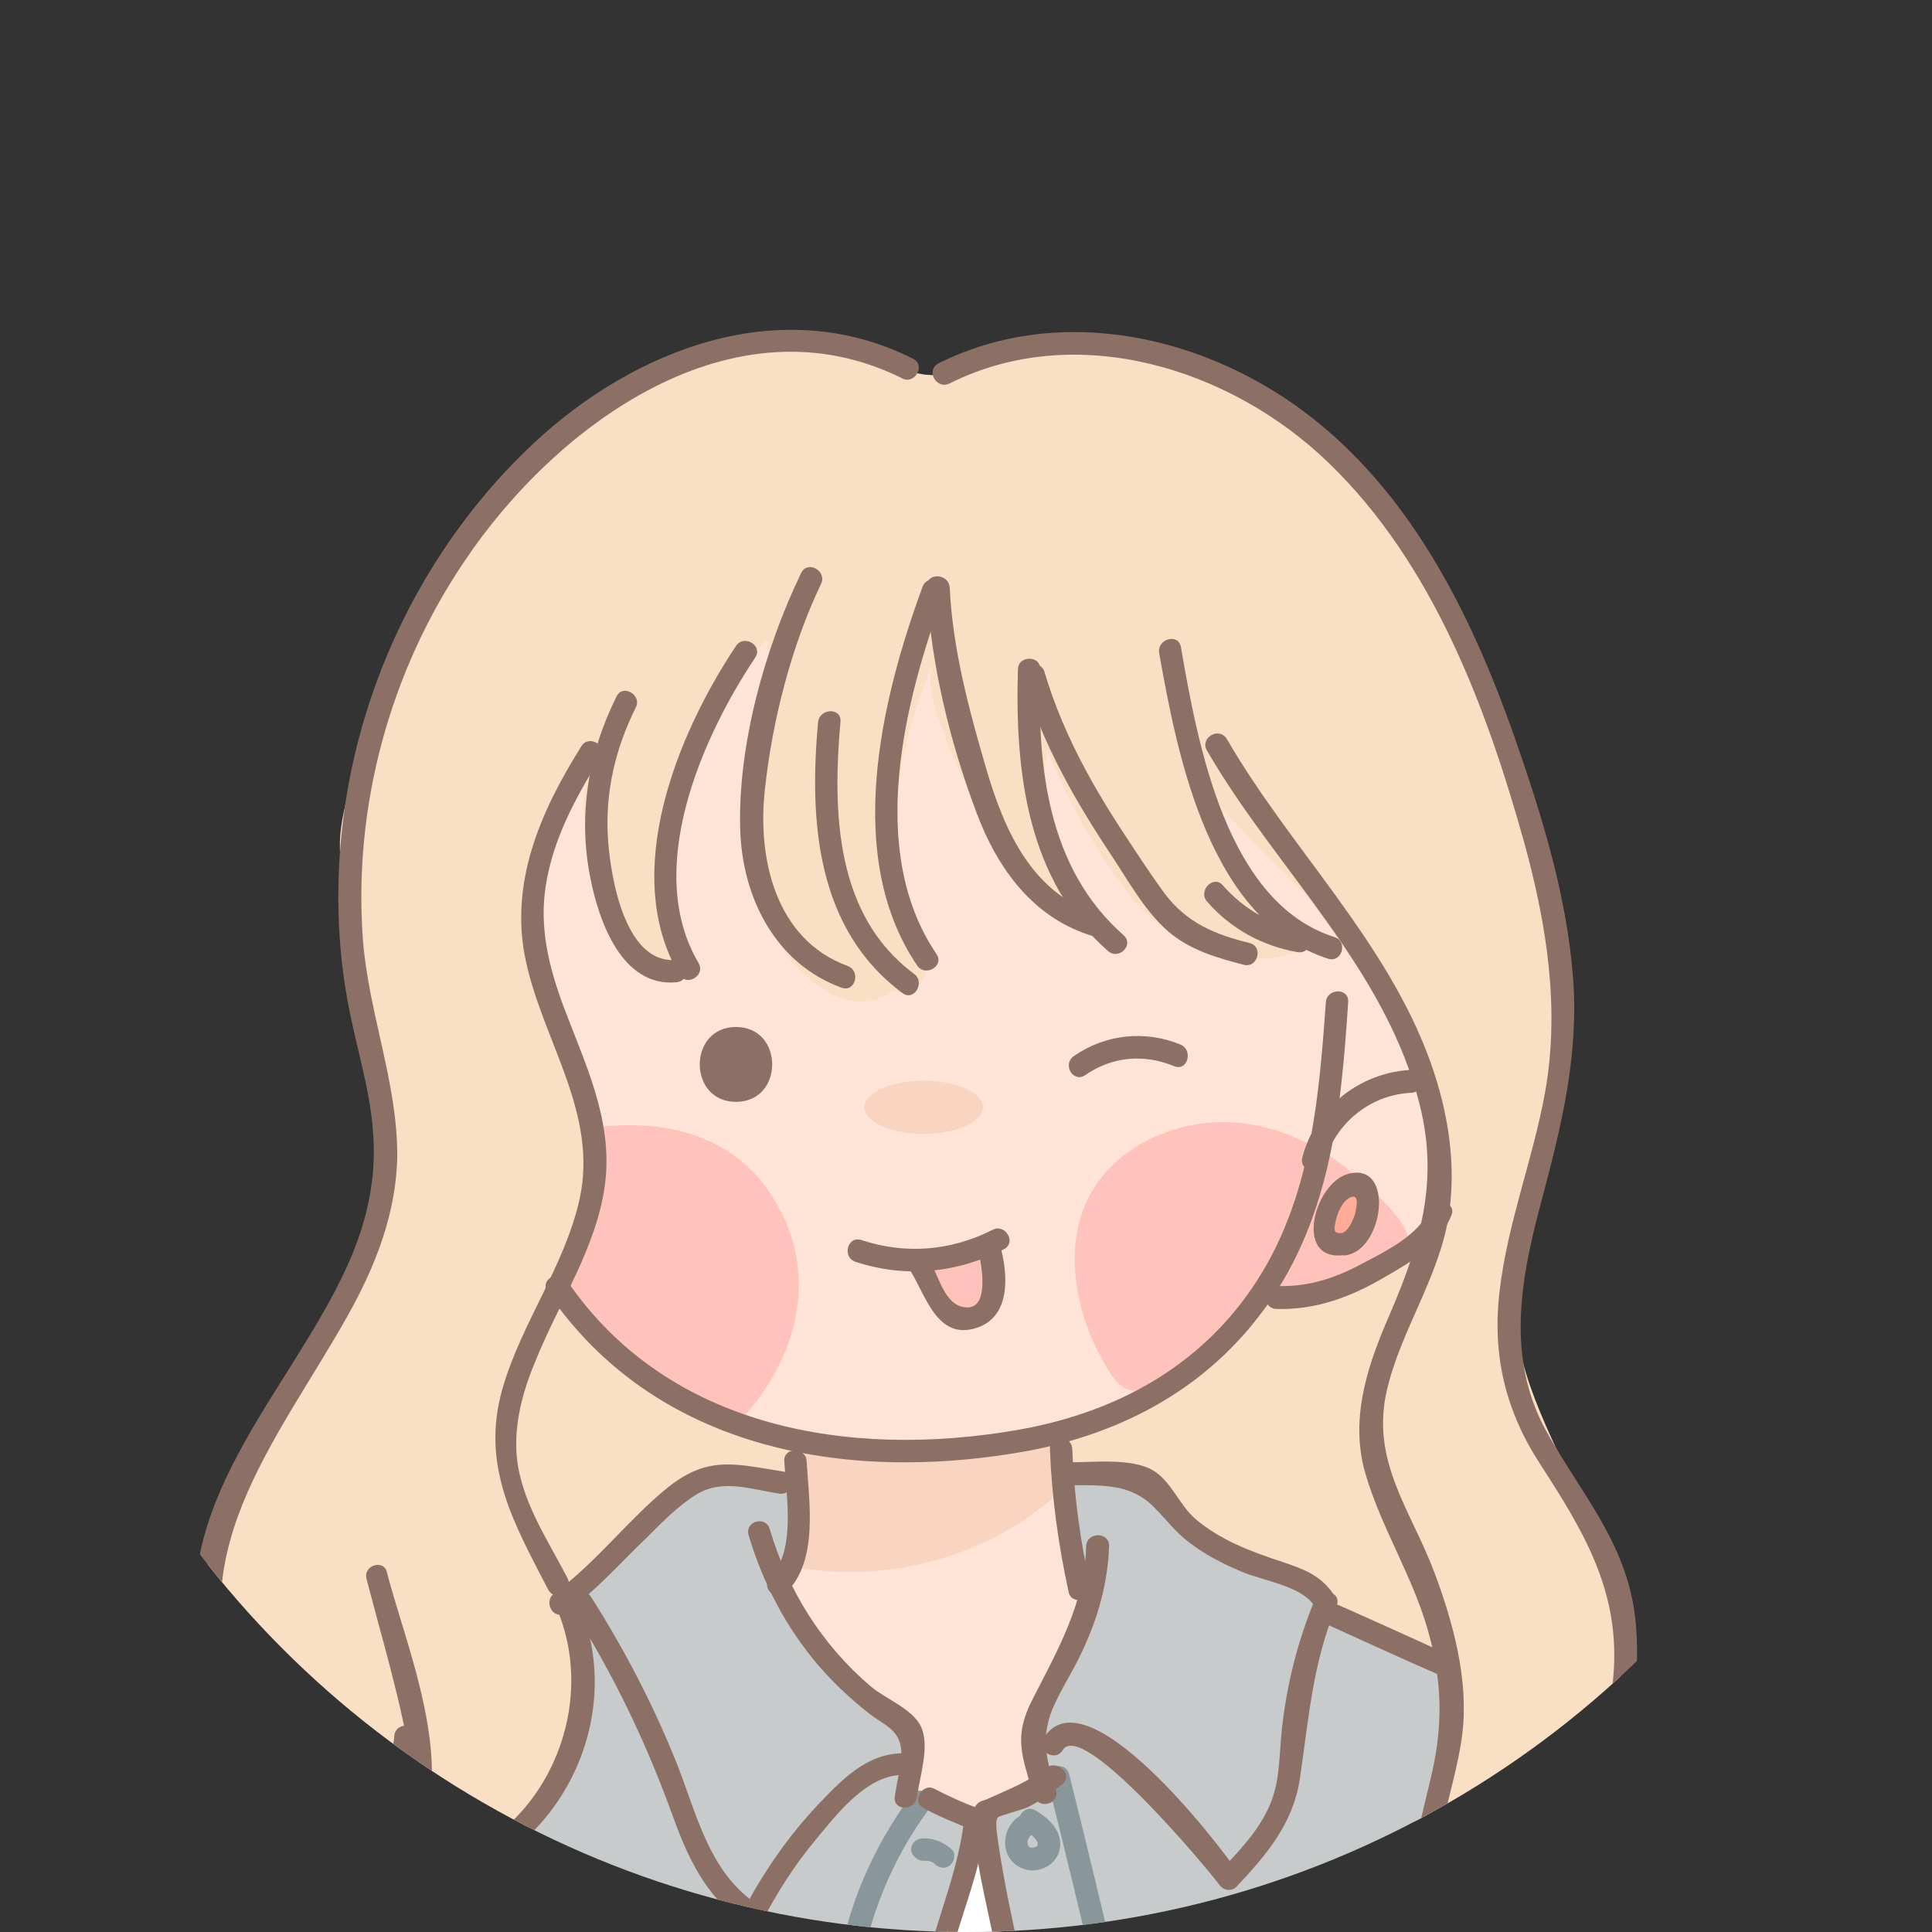 <?xml version="1.0" encoding="utf-8"?>
<!-- Generator: Adobe Illustrator 25.2.3, SVG Export Plug-In . SVG Version: 6.00 Build 0)  -->
<svg version="1.1" id="Layer_1" xmlns="http://www.w3.org/2000/svg" xmlns:xlink="http://www.w3.org/1999/xlink" x="0px" y="0px"
	 viewBox="0 0 320 320" style="enable-background:new 0 0 320 320;" xml:space="preserve">
<rect x="0" y="0" width="320" height="320" fill="#333333" stroke="none"/>
<style type="text/css">
	.st0{clip-path:url(#SVGID_2_);}
	.st1{fill:#F9DFC4;}
	.st2{fill:#FFE4D7;}
	.st3{fill:#F9D4C1;}
	.st4{fill:#FFC3BB;}
	.st5{fill:#C7CBCC;}
	.st6{fill:#FFFFFF;}
	.st7{fill:#8D7065;}
	.st8{fill:#FFAB97;}
	.st9{fill:#89979B;}
</style>
<g>
	<g>
		<defs>
			<circle id="SVGID_1_" cx="160" cy="160" r="160"/>
		</defs>
		<clipPath id="SVGID_2_">
			<use xlink:href="#SVGID_1_"  style="overflow:visible;"/>
		</clipPath>
		<g class="st0">
			<path class="st1" d="M268.5,274.1c0,13.1-5.2,24.4-11.3,35.5c-1.6,2.8-3.1,5.8-3.7,8.9c-0.8,4.8,1,10,4.6,13.2
				c-4.6,0.2-9.4-0.5-13.4-2.8c-4-2.4-5.9-6-7.5-10.2c-1.6-4.3-0.5-7.6-0.8-12.1c-0.3-5.5-8.3-10.5-13.1-11.5
				c-5.7-1.1-8.6,1.7-14.1,0.5c-10.5-2.4-22-15.4-29.3-22.8c-9.5-9.6-35.2-16.8-46.6-7.3c-2.8,2.3-4.8,5.4-7.1,8.3
				c-4.5,5.8-9.8,11.1-15.8,15.3c-3,2.2-6.2,4.1-9.7,5.4c-2.8,1.1-7.1,0.9-9.6,2.2c-0.3,0.2-0.5,0.6-0.6,0.9
				c-0.8,2.1-2.1,3.9-3.7,5.6c-3.2,3.4-7.4,5.8-12,6.8c-4.3,0.9-8.1,1.7-12.4,0.7c2.3,0.5,5.9-8.1,6.3-9.7c1.1-3.9,0.9-8.5,0.1-12.4
				c-2,2.9-4,5.8-6.3,8.4c-2.4,2.8-5.1,5.3-7.8,7.8c-4.4,4.1-8.9,7.4-12.2,12.4c-1.7,2.6-12.2,16.7-10.9,19.5
				c-3.9-8.1-2.9-18.4,2.5-25.6c1.9-2.6,5.2-4.5,6.7-7.3c1.8-3.4,1.4-8.9,0.8-12.6c-1.1-7.1-5.6-12.2-7.1-18.8
				c-1.5-6.5-0.6-13.5,1.6-19.7c3.5-9.9,10.3-17.2,15.4-26.1c5.8-10.1,9.8-21.2,11.7-32.7c0.8-5.1-1-8.9-1.3-13.8
				c-0.4-6-0.6-11.9-1.5-17.8c-1.1-7.1-4.3-15.8-4.1-22.9c0.3-8.9,6.2-19.7,9.3-28c8-21.7,22.9-40.5,44.6-49.7
				c11.6-4.9,25-6.3,36.7-1.7c2.3,0.9,4.5,2,7,2.1c2.4,0.2,4.7-0.6,6.9-1.2c8.5-2.3,17.1-4.7,26-4.6c7.7,0.1,16.6,5.6,23.2,9.5
				c5.8,3.5,11.1,8,15.4,13.2c4.6,5.5,6.9,12.2,11,17.8c8.5,11.4,14.6,23.4,18,37.4c4,16.8,2.8,31.4,2.8,48.2
				c-2.1,11.4-6.4,23.2-6.2,34.9c0.2,11.1,6.9,22.1,11.1,32.3C265.4,257.7,268.7,265.7,268.5,274.1z"/>
			<path class="st2" d="M161.8,301.3c-3.7-1.6-7-1.7-10.7-3c0-3.4,0.2-6.7-0.4-10.1c-0.1-0.9-0.3-1.8-0.8-2.6
				c-0.5-0.8-1.2-1.4-1.9-1.9c-4.6-3.8-22.3-15.4-17.3-23.3c0.5-0.8,1.2-1.4,1.6-2.3c0.5-1,0.4-2.2,0.4-3.3
				c-0.2-5.3-0.6-10.6-1.2-15.8c-7.8-2.3-15.3-5.7-22.2-9.9c-1.9-1.2-16.5-13.1-16.1-13.9c3.2-6.8,5.3-17,5.3-24.5
				c0-8.4-2.1-17.1-6.6-24.3c-1.9-3-4.3-5.9-4.9-9.4c-0.4-2.5,0.2-5,0.8-7.5c1.8-7.8,4-16.1,10.2-21.1c-2.8,2.3-0.2,15,0.8,18.2
				c1.8,5.7,4.8,11.2,10.3,14.1c0.7,0.4,1.6,0.7,2.4,0.7c0.8-0.1,1.7-0.7,1.8-1.5c0-0.3,0-0.7-0.1-1c-1.5-6.1-2.8-13.1-2-19.4
				c0.8-6.6,2.3-13.1,5.1-19.1c0.7-1.6,10.4-14.7,10.6-14.4c1.8,4.2-1.8,13.9-1.9,18.7c-0.2,7.9,0.4,15.7,1.8,23.5
				c1.2,6.7,2.4,9.9,7.7,14.2c4.2,3.4,8.5,5,13.5,1.7c2.3,1.1,5.5-1.1,5.2-3.7c-0.3-3-3.4-5.4-4.2-8.4c-0.9-3.5-0.5-8.7-0.6-12.3
				c-0.3-11.1,2-19.6,6-29.7c-2.1,5.4,5.8,20.2,8.1,25.1c3.4,6.9,7.7,14.9,16.6,15.2c-0.5-6-6.4-11.4-6.8-18.4c-0.1-1.9,1.5-6.7,1-8
				c3.5,8.8,8.2,17.1,14,24.6c6.5,8.4,19.6,13.3,29.5,8.3c-1.2-1.3-2.8-2.3-4.5-2.7c-0.8-0.2-1.7-0.3-2.4-0.7
				c-2.3-1.3-4.9-8.8-6.1-11.2c-2.3-4.5-4-9.3-4.9-14.3c0.9,5.4,14.6,16.5,18.3,21.5c8,10.9,15.8,21.9,19.4,35.1
				c1.4,5,2,10.2,1.9,15.4c-0.1,5.7-6.3,8.4-10.7,10.8c-1.4,0.8-18.7,5-18.2,3.4c-1.4,5.2-11,12.6-15.6,15.5
				c-5.3,3.4-11.6,6.2-17.8,7.6c-0.2,0-0.4,0.1-0.6,0.2c-0.2,0.2-0.2,0.5-0.2,0.7c-0.7,8.6,1,17.4,4.7,25.1
				c-1.1,5.1-2.9,10-5.2,14.6c-1,2.1-2.2,4.1-2.8,6.4c-0.7,2.7,2.4,9.1,0.2,11.2c-1,0.9-2.4,1.1-3.7,1.6c-2.5,0.8-4.7,2.6-6.1,4.9
				C162.4,301.5,162.1,301.4,161.8,301.3z"/>
			<path class="st3" d="M175.7,246.9c-0.3-2.7-0.4-5.4-0.2-8c-14,3.8-29.1,2.9-43.9,0.7c0.6,5.1,1,10.2,1.2,15.3
				c0,1.1,0.1,2.3-0.4,3.3c-0.2,0.5-0.5,0.9-0.8,1.3C146.8,262.5,164.4,257.7,175.7,246.9z"/>
			<path class="st4" d="M127.2,197.1c-6.4-9.2-17.6-11.9-28.8-10.3c0.1,1.3,0.2,2.5,0.2,3.8c0,7.5-2.1,17.7-5.3,24.5
				c-0.4,0.8,14.2,12.7,16.1,13.9c4.1,2.5,8.4,4.8,12.9,6.6C132.2,225.2,136.4,210.3,127.2,197.1z"/>
			<path class="st4" d="M197.2,186.4c-11.2,2.4-20.2,10.5-19.1,24.4c0.4,4.6,1.7,9.1,3.8,13.1c2.8,5.3,3.9,7.1,8.7,6.4
				c6.6-1,17.4-10,19.1-16.4c-0.2,0.7,11.5-1.4,12.5-1.7c2.5-0.7,10.4-3,11-6.4c0.6-3.3-7.1-9.8-9.3-11.6
				C216.6,188.1,206.8,184.4,197.2,186.4z"/>
			<path class="st5" d="M200.1,255.2c2.9,2.3,6.4,3.9,10,4.6c2.3,0.5,4.7,0.6,6.7,1.8c2,1.2,3.3,4,1.9,6c6.4,1.7,12.7,3.7,18.9,6
				c1.1,0.4,2.2,0.9,2.7,1.9c0.3,0.7,0.3,1.4,0.2,2.1c-0.4,8.1-1.5,15.2-3.3,23c-1.8,7.7-2.8,16,1.6,23.1c4.1,6.5,11,9.1,18.4,8.3
				c-2.4-3.9-4.9-9.8-3.9-14.4c1-4.8,3.6-9.1,6.1-13.3c2.5-4.1,4.5-11.4,8.6-14c1-0.6,14.2,30.6,14.9,32.7c0.9,2.5,9,33.8,8.1,33.9
				c-9.2,0.4-18.3,0.8-27.5,1c-0.7,0-1.4,0-2.1,0.1c-5.9,0.3-11.8,0.9-17.8,0.8c-5.3-0.1-10-1.5-15.3-1.5c-12.9,0-25.7,0.2-38.6,0.5
				c-25.2,0.5-50.6,1.4-75.6,1.3c-20.8,0-41.5,0.1-62.3-0.8c-7.5-0.3-15.1-0.7-22.6-1c-1.6-0.1,5.3-29.1,6.4-31.7
				c4.7-11.2,13.8-16.7,22.4-24.8c4.3-4,8.6-8.2,10.9-13.6c0.6,3.6,1.1,8.5,0.1,12.2c-1.1,4.3-3.7,7.5-6.9,10.4
				c7,5.1,19.4-2,24.3-7.4c8.6-9.4,13.9-26,6.7-37.6c4.3-4.3,8.5-8.6,12.8-12.9c2-2.1,4.1-4.1,6.6-5.6c2.8-1.7,6-2.5,9.2-2.4
				c2,0,7.3,0.3,8.9,1.6c3.6,2.8,1.3,12.3-2.1,14.6c5.1,10.5,11.1,21.9,21.9,26.4c0.4,2.6-0.4,5.3,0.1,7.8c0.3,1.8,9.1,8.8,10.8,7
				c2.5-2.6,5.9-4.2,9.5-4.6c-2.9-9.2,2.8-20,7.4-28c0.6-1,1.3-2.1,1.4-3.3c0.1-0.8,0-1.7-0.2-2.6c-0.9-5.6-3.7-12.9-2.6-18.4
				c0.1-0.4,0.2-0.8,0.5-1.1c0.3-0.2,0.7-0.2,1.1-0.2c3.9,0,10.6,1.1,13.5,3.8c1.7,1.5,2.9,3.4,4.4,5.1
				C197.7,253.2,198.8,254.3,200.1,255.2z"/>
			<path class="st6" d="M152.2,358.8c5.8-0.3,11.7-0.7,17.6-1.4c1.6-0.2,3.2-0.3,4.7-0.4c-4.5-16.9-6.5-34.7-10.5-51.5
				C152.7,320.3,153.8,340.3,152.2,358.8z"/>
			<g>
				<path class="st7" d="M219.6,166c-1.2,17-2.7,34.3-13.1,48.6c-9.3,12.8-23,19.7-38.3,22.3c-27.5,4.7-57.6-0.3-74.3-24.8
					c-1.3-2-4.6-0.1-3.2,1.9c17.7,26,49.1,31.6,78.5,26.5c15.6-2.7,29.6-9.8,39.4-22.6c11.7-15.1,13.5-33.6,14.7-51.9
					C223.5,163.6,219.8,163.6,219.6,166L219.6,166z"/>
			</g>
			<g>
				<path class="st7" d="M121.9,182.5c8,0,8-12.4,0-12.4S113.9,182.5,121.9,182.5L121.9,182.5z"/>
			</g>
			<g>
				<path class="st7" d="M233.8,177.2c-8.5,0.4-15.9,6.2-18.1,14.5c-0.6,2.3,3,3.3,3.6,1c1.8-6.6,7.6-11.4,14.5-11.7
					C236.2,180.8,236.2,177.1,233.8,177.2L233.8,177.2z"/>
			</g>
			<g>
				<path class="st8" d="M222.4,206.1c-4.9,0.8-3.2-5.5-1.3-7.9c1-1.3,2.7-2.6,4.2-1.8c3,1.7,0.3,9.1-2.8,9.7
					C222.5,206.1,222.4,206.1,222.4,206.1z"/>
				<g>
					<path class="st7" d="M222.4,204.2c-1.5,0.2-1.5-0.4-1.2-1.8c0.3-1.4,1.1-3.5,2.5-4.1c1.6-0.7,0.9,2.1,0.7,2.9
						c-0.4,1.1-1.1,2.9-2.4,3.1c-2.4,0.4-1.4,4,1,3.6c6.2-1,8-15.4,0.4-13.5c-5.7,1.4-9.2,14.5-0.9,13.5
						C224.7,207.7,224.8,204,222.4,204.2z"/>
				</g>
			</g>
			<g>
				<path class="st7" d="M179.7,178.1c4.5-3.1,9.7-3.6,14.8-1.5c2.2,0.9,3.2-2.7,1-3.6c-5.9-2.4-12.4-1.7-17.6,1.9
					C175.9,176.2,177.7,179.4,179.7,178.1L179.7,178.1z"/>
			</g>
			<g>
				<path class="st4" d="M152,209c1.3,1.7,1.9,3.8,2.9,5.7c1,1.9,2.7,3.7,4.8,3.8c2.4,0.1,4.5-2.2,4.9-4.6s-0.2-4.9-0.8-7.2"/>
				<g>
					<path class="st7" d="M150.4,209.9c2.7,3.8,4.4,11.8,10.8,10.2c6.4-1.6,5.8-9.1,4.4-14c-0.6-2.3-4.2-1.3-3.6,1
						c0.6,2.3,2.2,10.7-2.8,9.3c-3.1-0.9-4-6-5.6-8.3C152.3,206.1,149,207.9,150.4,209.9L150.4,209.9z"/>
				</g>
			</g>
			<g>
				<path class="st7" d="M141.7,209c8.3,2.7,16.8,1.9,24.6-2.1c2.1-1.1,0.2-4.3-1.9-3.2c-6.9,3.5-14.4,4.1-21.7,1.7
					C140.4,204.6,139.4,208.2,141.7,209L141.7,209z"/>
			</g>
			<g>
				<path class="st7" d="M152.8,97.2c-6.9,18.8-13.1,44.7-0.9,62.7c1.3,2,4.6,0.1,3.2-1.9c-11.6-17.1-5.3-42,1.3-59.8
					C157.2,95.9,153.6,95,152.8,97.2L152.8,97.2z"/>
			</g>
			<g>
				<path class="st7" d="M135.5,119.6c-1.5,16.4-0.3,34.3,14,44.9c1.9,1.4,3.8-1.8,1.9-3.2c-13.1-9.7-13.5-26.9-12.2-41.7
					C139.5,117.2,135.8,117.2,135.5,119.6L135.5,119.6z"/>
			</g>
			<g>
				<path class="st7" d="M132.7,94.9c-6,12.4-10.5,28.5-10.1,42.4c0.3,11.3,5.8,22.3,16.8,26.3c2.3,0.8,3.2-2.8,1-3.6
					c-12-4.4-15-17.9-13.7-29.3c1.2-11.3,4.4-23.8,9.3-34C137,94.6,133.8,92.7,132.7,94.9L132.7,94.9z"/>
			</g>
			<g>
				<path class="st7" d="M153.5,97.2c0.6,12.5,3.8,25.6,8.2,37.3c3.5,9.4,9.5,17.7,19.5,20.6c2.3,0.7,3.3-2.9,1-3.6
					c-11.1-3.2-15.8-13.8-18.8-24c-2.9-9.9-5.6-19.9-6.1-30.2C157.1,94.9,153.4,94.8,153.5,97.2L153.5,97.2z"/>
			</g>
			<g>
				<path class="st7" d="M168.6,110.9c-0.5,16.9,1.5,34.8,14.9,46.6c1.8,1.6,4.4-1,2.6-2.6c-12.7-11.2-14.3-28.1-13.8-44
					C172.4,108.5,168.6,108.5,168.6,110.9L168.6,110.9z"/>
			</g>
			<g>
				<path class="st7" d="M169.4,112.3c3.2,10.8,8.7,20.4,14.9,29.7c2.7,4.1,5.3,8.8,9,12.1c3.6,3.2,8.1,4.5,12.7,5.7
					c2.3,0.6,3.3-3,1-3.6c-5.7-1.4-10.4-3.3-14.1-8.2c-2.7-3.7-5.2-7.6-7.7-11.4c-5.1-7.9-9.5-16.2-12.2-25.3
					C172.3,109,168.7,110,169.4,112.3L169.4,112.3z"/>
			</g>
			<g>
				<path class="st7" d="M199.9,149.3c3.9,4.5,9.2,7.4,15,8.4c2.3,0.4,3.4-3.2,1-3.6c-5.3-0.9-9.8-3.4-13.4-7.5
					C201,144.9,198.4,147.5,199.9,149.3L199.9,149.3z"/>
			</g>
			<g>
				<path class="st7" d="M192,108.2c3.1,17.5,8.4,44.3,28,50.6c2.3,0.7,3.3-2.9,1-3.6c-17.9-5.7-22.6-31.9-25.4-48
					C195.2,104.8,191.6,105.8,192,108.2L192,108.2z"/>
			</g>
			<g>
				<path class="st7" d="M211.4,216.8c6.6,0.2,12.4-2,18-5.3c4.5-2.6,9-5.2,11-10.2c0.9-2.2-2.7-3.2-3.6-1c-1.7,4.2-7.2,6.9-11,8.9
					c-4.6,2.5-9.1,4-14.4,3.8C209,213,209,216.7,211.4,216.8L211.4,216.8z"/>
			</g>
			<g>
				<path class="st7" d="M121.9,107c-9.7,14.5-19.2,37.7-9.4,54.4c1.2,2.1,4.4,0.2,3.2-1.9c-9.1-15.4,0.5-37.3,9.4-50.6
					C126.4,106.9,123.2,105,121.9,107L121.9,107z"/>
			</g>
			<g>
				<path class="st7" d="M102.1,115.4c-4.7,9.4-6.4,19.8-4.3,30.1c1.4,7.1,5.2,18,14.2,17.2c2.4-0.2,2.4-3.9,0-3.7
					c-8.6,0.7-10.9-14-11.3-20.1c-0.5-7.6,1.2-14.9,4.6-21.7C106.4,115.1,103.1,113.2,102.1,115.4L102.1,115.4z"/>
			</g>
			<g>
				<path class="st7" d="M96.3,123.6c-6.8,10.8-12,22.7-9.2,35.6c2.9,13.4,12,25.2,8.9,39.4c-2.5,11.2-9.7,20.6-12.8,31.5
					c-3.6,12.7,1.9,22.2,7.6,33.2c1.1,2.1,4.3,0.2,3.2-1.9c-3.3-6.4-7.7-12.8-8.4-20.1c-0.5-5.5,1-10.9,3.1-15.9
					c3.9-9.7,10.1-18.7,11.5-29.2c1.4-10.6-3.3-20-6.9-29.6c-2.4-6.5-4-13-2.9-19.9c1.2-7.8,5-14.7,9.1-21.3
					C100.7,123.5,97.5,121.6,96.3,123.6L96.3,123.6z"/>
			</g>
			<g>
				<path class="st7" d="M151.2,59.4c-21.9-11-46.2-1.6-63,14.2c-16.6,15.6-27.6,37-31,59.5c-1.6,10.7-1.6,21.6,0.3,32.3
					c1.3,7.5,3.8,14.7,4.3,22.3c0.6,7.6-1.1,14.9-4.2,21.8c-9.2,20.4-28.3,37.7-25,62c0.8,6.1,3.7,11.1,6.1,16.7
					c2.2,5.1,3.2,10,0.4,15.2c-1.7,3.1-4.2,5.6-6.4,8.4c-6.7,8.5-8.5,18.8-2.2,28.1c1.3,2,4.6,0.1,3.2-1.9
					c-3.6-5.5-4.7-12.3-1.8-18.3c2.2-4.7,6.2-8.1,9.1-12.3c5.5-8.1,3.5-15.6-0.4-23.9c-11.9-25.4,5.1-44.4,17-65.6
					c4.6-8.2,8.1-17.1,8.2-26.6c0-12.1-4.8-23.7-5.7-35.8c-1.6-22,4.5-44.3,16.8-62.5c15.2-22.7,44.6-44.3,72.6-30.3
					C151.5,63.7,153.4,60.5,151.2,59.4L151.2,59.4z"/>
			</g>
			<g>
				<path class="st7" d="M60.7,261.5c2,7.7,4.3,15.5,6,23.3c1.9,8.6,2.3,18.9-5.8,24.5c-1.1,0.8-1.3,3.2,0.4,3.4
					c25.2,3.5,44.1-23.4,34.8-46.6c-0.9-2.2-4.5-1.2-3.6,1c8,20.2-7.6,45.2-30.3,42c0.1,1.1,0.3,2.3,0.4,3.4
					c16.8-11.7,5.5-36.7,1.5-52C63.7,258.2,60.1,259.2,60.7,261.5L60.7,261.5z"/>
			</g>
			<g>
				<path class="st7" d="M177.6,246c5.3,0,9.8-0.2,13.6,3.7c2,2,3.5,4.1,5.8,5.8c2.6,2,5.5,3.5,8.6,4.8c3.5,1.5,9.6,2.3,11.9,5.4
					c1.4,1.9,4.6,0.1,3.2-1.9c-2.2-3-4.8-3.9-8.3-5.1c-5.2-1.7-10.3-3.6-14.5-7.2c-2.6-2.3-4-6.3-7-8c-3.5-2-9.6-1.3-13.4-1.3
					C175.2,242.2,175.2,246,177.6,246L177.6,246z"/>
			</g>
			<g>
				<path class="st7" d="M130.1,243.8c-8.2-1.3-12.7-2.8-19.4,2.5c-6.7,5.4-11.9,12.5-18.9,17.6c-1.9,1.4-0.1,4.6,1.9,3.2
					c5-3.6,9-8.2,13.4-12.4c2.5-2.5,5.2-5.3,8.3-7.2c4.3-2.6,9.1-0.8,13.7-0.1C131.4,247.7,132.4,244.2,130.1,243.8L130.1,243.8z"/>
			</g>
			<g>
				<path class="st7" d="M173.9,240c0.3,8,1.4,15.9,3.1,23.7c0.5,2.3,4.1,1.3,3.6-1c-1.7-7.5-2.7-15-3-22.7
					C177.5,237.6,173.8,237.6,173.9,240L173.9,240z"/>
			</g>
			<g>
				<path class="st7" d="M129.9,242c0.3,5.5,2,14.9-2.3,19.2c-1.7,1.7,0.9,4.3,2.6,2.6c5.4-5.3,3.8-15,3.4-21.8
					C133.5,239.7,129.8,239.6,129.9,242L129.9,242z"/>
			</g>
			<g>
				<path class="st7" d="M219,268.7c6.4,2.9,12.7,5.8,19.1,8.6c2.2,1,4.1-2.2,1.9-3.2c-6.4-2.9-12.7-5.8-19.1-8.6
					C218.7,264.5,216.8,267.7,219,268.7L219,268.7z"/>
			</g>
			<g>
				<path class="st7" d="M265.8,292.3c13.2,19.7,21.4,42.1,23.8,65.8c0.2,2.4,4,2.4,3.7,0c-2.5-24.3-10.7-47.4-24.3-67.7
					C267.7,288.4,264.5,290.3,265.8,292.3L265.8,292.3z"/>
			</g>
			<g>
				<path class="st7" d="M65.3,287.6c-0.3,7.3-11.5,15.1-16.6,19.4c-4.7,3.9-8.6,8.2-11.7,13.5c-2.9,5.1-5,10.7-6.4,16.4
					c-0.3,1.3-2.5,17.8-2.3,17.7c-2.3,0.8-1.3,4.4,1,3.6c4.1-1.4,3-10.8,3.6-14c1.4-7.9,3.6-15.7,7.8-22.5
					c4.4-7.3,10.9-11.6,16.9-17.4c4.5-4.3,11.1-9.9,11.4-16.6C69.2,285.2,65.4,285.2,65.3,287.6L65.3,287.6z"/>
			</g>
			<g>
				<path class="st9" d="M150.9,297.4c-6.2,8.4-10.4,18-12.1,28.3c-0.8,5-2.4,8.9-4.1,13.5c-1.9,5.2-2,10.8-3.8,16
					c-0.8,2.3,2.8,3.2,3.6,1c1.6-4.6,1.8-9.4,3.1-14.1c1.4-4.8,3.7-8.5,4.5-13.5c1.7-10.9,5.5-20.6,12.1-29.4
					C155.6,297.3,152.3,295.5,150.9,297.4L150.9,297.4z"/>
			</g>
			<g>
				<path class="st9" d="M173.5,294.9c5.1,20.3,9.8,40.7,14.5,61.2c0.5,2.3,4.1,1.3,3.6-1c-4.7-20.4-9.4-40.8-14.5-61.2
					C176.5,291.5,172.9,292.5,173.5,294.9L173.5,294.9z"/>
			</g>
			<g>
				<path class="st9" d="M169.7,303c0.6,0.4,3.5,2.6,1.5,3c-1.4,0.3-1.2-1.6-0.3-2.1c2-1.3,0.2-4.5-1.9-3.2
					c-1.9,1.2-2.9,3.4-2.4,5.6s2.5,3.6,4.7,3.5c2.3-0.2,4.2-1.8,4.3-4.2c0.1-2.6-2-4.5-4-5.7C169.5,298.6,167.6,301.8,169.7,303
					L169.7,303z"/>
			</g>
			<g>
				<path class="st9" d="M180.2,345.1c0.6,0,1.2,0.1,1.2,0.8c0,0.5-0.2,0.9-0.7,1c-0.9,0.1-1.7-1.1-0.8-1.8c0.8-0.6,1.2-1.6,0.7-2.5
					c-0.5-0.8-1.7-1.3-2.5-0.7c-1.9,1.4-2.8,3.8-1.7,6.1c0.9,2,3.3,3.1,5.5,2.5c2.2-0.5,3.6-2.6,3.4-4.9c-0.2-2.5-2.4-4.5-5-4.3
					c-1,0.1-1.9,0.8-1.9,1.9C178.4,344.2,179.2,345.2,180.2,345.1L180.2,345.1z"/>
			</g>
			<g>
				<path class="st9" d="M140.1,350c2.1,0,4.1,0,6.2,0c2.4,0,2.4-3.7,0-3.7c-2.1,0-4.1,0-6.2,0C137.7,346.2,137.7,350,140.1,350
					L140.1,350z"/>
			</g>
			<g>
				<path class="st9" d="M152.9,308.2c0.6,0,0.6,0,1.2,0.1c0.2,0.1,0.7,0.3,0.8,0.5c0.8,0.7,1.9,0.8,2.6,0c0.7-0.7,0.8-2,0-2.6
					c-1.3-1.1-2.9-1.8-4.7-1.7c-1,0-1.9,0.8-1.9,1.9C151,307.3,151.9,308.2,152.9,308.2L152.9,308.2z"/>
			</g>
			<g>
				<path class="st9" d="M238.2,329.1c-0.8,9.3-0.2,18.4,1.8,27.4c0.5,2.3,4.1,1.4,3.6-1c-1.9-8.8-2.4-17.5-1.7-26.4
					C242.1,326.7,238.4,326.7,238.2,329.1L238.2,329.1z"/>
			</g>
			<g>
				<path class="st9" d="M243,347.3c3.4-5.5,8.8-8.9,13.7-12.8c2.2-1.8,4.3-3.7,6.1-6c2.3-2.9,3.8-6.1,7.2-8
					c-0.9-0.7-1.8-1.4-2.7-2.1c-0.6,2-1.4,3.7-2.6,5.5c-1.4,2,1.9,3.8,3.2,1.9c1.4-2,2.3-4,3-6.4c0.4-1.6-1.3-2.9-2.7-2.1
					c-6,3.4-9,10.6-14.5,14.9c-5.1,4-10.4,7.6-13.8,13.3C238.5,347.5,241.7,349.4,243,347.3L243,347.3z"/>
			</g>
			<g>
				<path class="st9" d="M187.7,338.2c9.1,0.3,18.5,1.2,27.6,0.9c3.5-0.1,6.4-1.8,9.8-2.2c5.2-0.5,8.8,2.6,13.4,4
					c2.3,0.7,3.3-2.9,1-3.6c-3.6-1.1-6.6-3.8-10.4-4.4s-7.2,1.3-10.9,2c-9.6,1.8-20.8-0.1-30.5-0.5
					C185.3,334.4,185.3,338.1,187.7,338.2L187.7,338.2z"/>
			</g>
			<g>
				<path class="st9" d="M70,325c2.1,10.4,3.2,20.8,3.3,31.4c0,2.4,3.8,2.4,3.7,0c-0.2-10.9-1.3-21.7-3.5-32.4
					C73.1,321.6,69.5,322.6,70,325L70,325z"/>
			</g>
			<g>
				<path class="st9" d="M136.9,328.9c-11-1.8-20.7,3.4-31.5,3.9c-5.7,0.3-11.1-1.7-16.7-1.6c-5.3,0-10.5,1.2-15.6,2.3
					c-2.3,0.5-1.4,4.1,1,3.6c5.5-1.2,11.1-2.5,16.8-2.2c5,0.3,9.6,1.8,14.6,1.6c10.3-0.5,20-5.8,30.5-4
					C138.3,332.9,139.3,329.3,136.9,328.9L136.9,328.9z"/>
			</g>
			<g>
				<path class="st9" d="M123.5,331.9c0.3,8.1,0.5,16.3,0.5,24.4c0,2.4,3.7,2.4,3.7,0c0-8.1-0.2-16.3-0.5-24.4
					C127.1,329.5,123.4,329.5,123.5,331.9L123.5,331.9z"/>
			</g>
			<g>
				<path class="st9" d="M123.7,343c-3.5,1.3-7,2.6-10.5,4c-4.3,1.8-8.8,5.3-13.4,5.9c-4.4,0.6-7.4-2.4-11.5-3.5
					c-4.1-1.1-8.5-0.4-12.1-3.1c-1.9-1.4-3.8,1.8-1.9,3.2c3.8,2.8,7.8,2.3,12.2,3.2c4.1,0.9,7.5,4.2,11.8,4.4
					c3.5,0.2,6.1-1.7,9.1-3.3c5.5-3,11.5-5.2,17.4-7.3C126.9,345.8,125.9,342.2,123.7,343L123.7,343z"/>
			</g>
			<g>
				<path class="st9" d="M193.5,339c0.6,4.1,1.3,8.2,1.9,12.3c0.1,0.6,0.7,1.2,1.3,1.3c4.2,0.7,8.4,1.5,12.6,2.2
					c3.2,0.6,7.3,2,10.7,1.6c1.8-0.2,3.2-1.4,4.7-2.1c4.7-2.2,9.6-2.7,14.6-2.1c2.4,0.3,2.4-3.5,0-3.7c-3.5-0.4-7-0.4-10.4,0.4
					c-5.2,1.2-8.3,3.8-14,3.2c-4.1-0.5-9.9-1-13.8-2.4c-3.9-1.4-3.5-7.8-4.1-11.6C196.8,335.7,193.2,336.7,193.5,339L193.5,339z"/>
			</g>
			<g>
				<path class="st9" d="M196.3,352.3c0.4,1.3,0.4,2.7,0.3,4.1c-0.1,1,0.9,1.9,1.9,1.9c1.1,0,1.8-0.9,1.9-1.9c0.2-1.7,0-3.4-0.5-5.1
					C199.2,349,195.6,350,196.3,352.3L196.3,352.3z"/>
			</g>
			<g>
				<path class="st7" d="M176,289.9c3.2-5.4,24.3,20,25.9,22.2c0.7,1,2,1.3,2.9,0.4c5-5.3,9.4-10.5,10.5-17.9
					c1.5-10.1,2.1-19.2,6.1-28.7c0.9-2.2-2.7-3.2-3.6-1c-2.9,7-4.7,14.2-5.5,21.7c-0.4,3.8-0.3,7.8-1.6,11.4
					c-1.7,4.7-5.2,8.3-8.5,11.8c1,0.1,2,0.3,2.9,0.4c-3.6-5.3-25.5-33.6-32.3-22.2C171.6,290,174.8,291.9,176,289.9L176,289.9z"/>
			</g>
			<g>
				<path class="st7" d="M149.4,290.4c-5.9,0.1-10,4.4-13.9,8.5c-4.9,5.2-9,11.1-12.3,17.4c0.8-0.2,1.7-0.4,2.5-0.7
					c-8.5-5.4-10.4-15.8-14-24.5c-3.8-9.3-8.4-18.1-13.8-26.6c-1.3-2-4.5-0.2-3.2,1.9c6.7,10.6,12.1,21.7,16.4,33.5
					c2.7,7.5,5.7,14.5,12.7,18.9c0.8,0.5,2.1,0.2,2.5-0.7c2.5-4.8,5.4-9.3,8.9-13.5c3.4-4.1,8.3-10.5,14.1-10.6
					C151.8,294.1,151.8,290.3,149.4,290.4L149.4,290.4z"/>
			</g>
			<g>
				<path class="st7" d="M28.9,360c29.7,0,59.3-0.1,89-0.1c46.9,0,93.7-0.1,140.6-0.1c10.9,0,21.8,0,32.7,0c2.4,0,2.4-3.7,0-3.7
					c-29.7,0-59.3,0.1-89,0.1c-46.9,0-93.7,0.1-140.6,0.1c-10.9,0-21.8,0-32.7,0C26.5,356.3,26.5,360,28.9,360L28.9,360z"/>
			</g>
			<g>
				<path class="st7" d="M124,254.3c2.4,8,6.2,15.3,11.6,21.6c2.6,3,5.5,5.7,8.6,8.1c2.1,1.6,4.5,2.4,5,5.3c0.4,2.3-0.7,5.9-1,8.3
					s3.4,2.4,3.7,0c0.4-3.3,2.2-8.5,0.6-11.7c-1.4-2.9-6-4.6-8.3-6.6c-8.1-6.9-13.7-15.9-16.7-26C126.9,251,123.3,251.9,124,254.3
					L124,254.3z"/>
			</g>
			<g>
				<path class="st7" d="M179.9,256.1c-0.2,9.3-4.7,17.2-8.8,25.2c-3.3,6.3-1.9,9.5,0.2,16.2c0.7,2.3,4.3,1.3,3.6-1
					c-1.5-4.9-2.6-8.3-0.6-13.4c1.4-3.3,3.5-6.4,5-9.7c2.6-5.6,4.2-11.2,4.4-17.4C183.7,253.7,180,253.7,179.9,256.1L179.9,256.1z"
					/>
			</g>
			<g>
				<path class="st7" d="M173.3,292.8c-3.1,2.4-6.1,3.5-9.6,5.1c-0.8,0.4-1.5,0.3-2.1,1.2c-0.6,1-0.4,2.5-0.3,3.6
					c0.4,5.9,1.9,11.8,3.1,17.6c2.6,12.6,5.3,25.5,9.2,37.8c0.7,2.3,4.3,1.3,3.6-1c-3.5-10.9-5.9-22.2-8.3-33.4
					c-1.3-6-2.6-12-3.5-18.1c-0.2-1.5-0.7-4.1-0.1-4.6c0.3-0.3,4.2-1.3,5-1.7c2.1-1.1,3.9-2.4,5.7-3.8
					C177.8,294,175.2,291.4,173.3,292.8L173.3,292.8z"/>
			</g>
			<g>
				<path class="st7" d="M153,299.5c2.6,1.4,5.3,2.5,8.1,3.6c-0.5-0.6-0.9-1.2-1.4-1.8c-1.2,10.8-6.5,20.4-7.6,31.1
					c-0.6,5.5-2.4,10.6-3.2,16c-0.4,2.5-1.2,7.4,0.3,9.6c1.4,2,4.6,0.1,3.2-1.9c-1-1.5,0.1-7.4,0.4-8.7c0.4-2,1.2-3.9,1.7-5.9
					c1.2-4.5,1-9.2,2-13.7c1.9-9.1,5.9-17.1,6.9-26.5c0.1-0.9-0.7-1.5-1.4-1.8c-2.5-0.9-4.9-2-7.2-3.2
					C152.8,295.2,150.9,298.4,153,299.5L153,299.5z"/>
			</g>
			<g>
				<path class="st7" d="M157.3,63.5c21-10.5,46.6-2.5,62.8,13.2c17.2,16.6,26.1,40.4,32.4,63c3.7,13.5,5.9,27.4,3.4,41.3
					c-2,11-6.2,21.6-7.5,32.7c-1.3,10.6,0.9,19.9,6.7,28.8c7.3,11.3,13.4,21.3,12.1,35.4c-0.7,7.1-2.5,14.4-6,20.7
					c-2.8,5.1-6.3,9.9-8.5,15.4c-3.4,8.4-1.7,17,6.8,21.3c2.1,1.1,4-2.1,1.9-3.2c-15.2-7.7-0.5-24.3,4.3-34
					c4.4-9.1,6.3-20.5,5.1-30.5c-1.5-12.1-8.9-20.2-14.6-30.4c-6.9-12.4-4.3-25.6-0.8-38.6c3.3-12.4,6.2-24.2,5.1-37.2
					c-1-12.1-4.4-23.9-8.3-35.4c-7-20.9-16.8-42.4-34.5-56.5c-17.3-13.8-41.9-19.5-62.3-9.3C153.3,61.4,155.1,64.6,157.3,63.5
					L157.3,63.5z"/>
			</g>
			<g>
				<path class="st7" d="M199.9,124.3c11.4,19.7,29.7,36.1,35.3,58.9c3.3,13.4-0.4,23.9-5.7,36.1c-3.3,7.8-5.8,16.1-3.4,24.6
					c2.8,9.7,8.5,18,10.9,28c1.8,7.3,1.9,13.8,0.3,21.2c-1.1,5-2.6,9.9-3.1,15c-0.8,7.6,0.5,15.9,6.6,21.1c6.6,5.6,16,5.7,24.1,7.4
					c2.3,0.5,3.3-3.1,1-3.6c-9.6-2-22.8-1.8-26.9-12.8c-4-10.8,1.9-22.3,3.2-33c1.1-8.9-1.5-18.4-4.6-26.7
					c-3.9-10.4-10.6-18.4-7.9-30.2c2.3-9.9,8.5-18.5,10.2-28.6c1.4-8.6,0-17.4-2.9-25.6c-7.2-20.2-23.2-35.4-33.8-53.7
					C201.9,120.3,198.7,122.2,199.9,124.3L199.9,124.3z"/>
			</g>
			<ellipse class="st3" cx="153" cy="183.4" rx="9.8" ry="4.4"/>
		</g>
	</g>
</g>
</svg>
